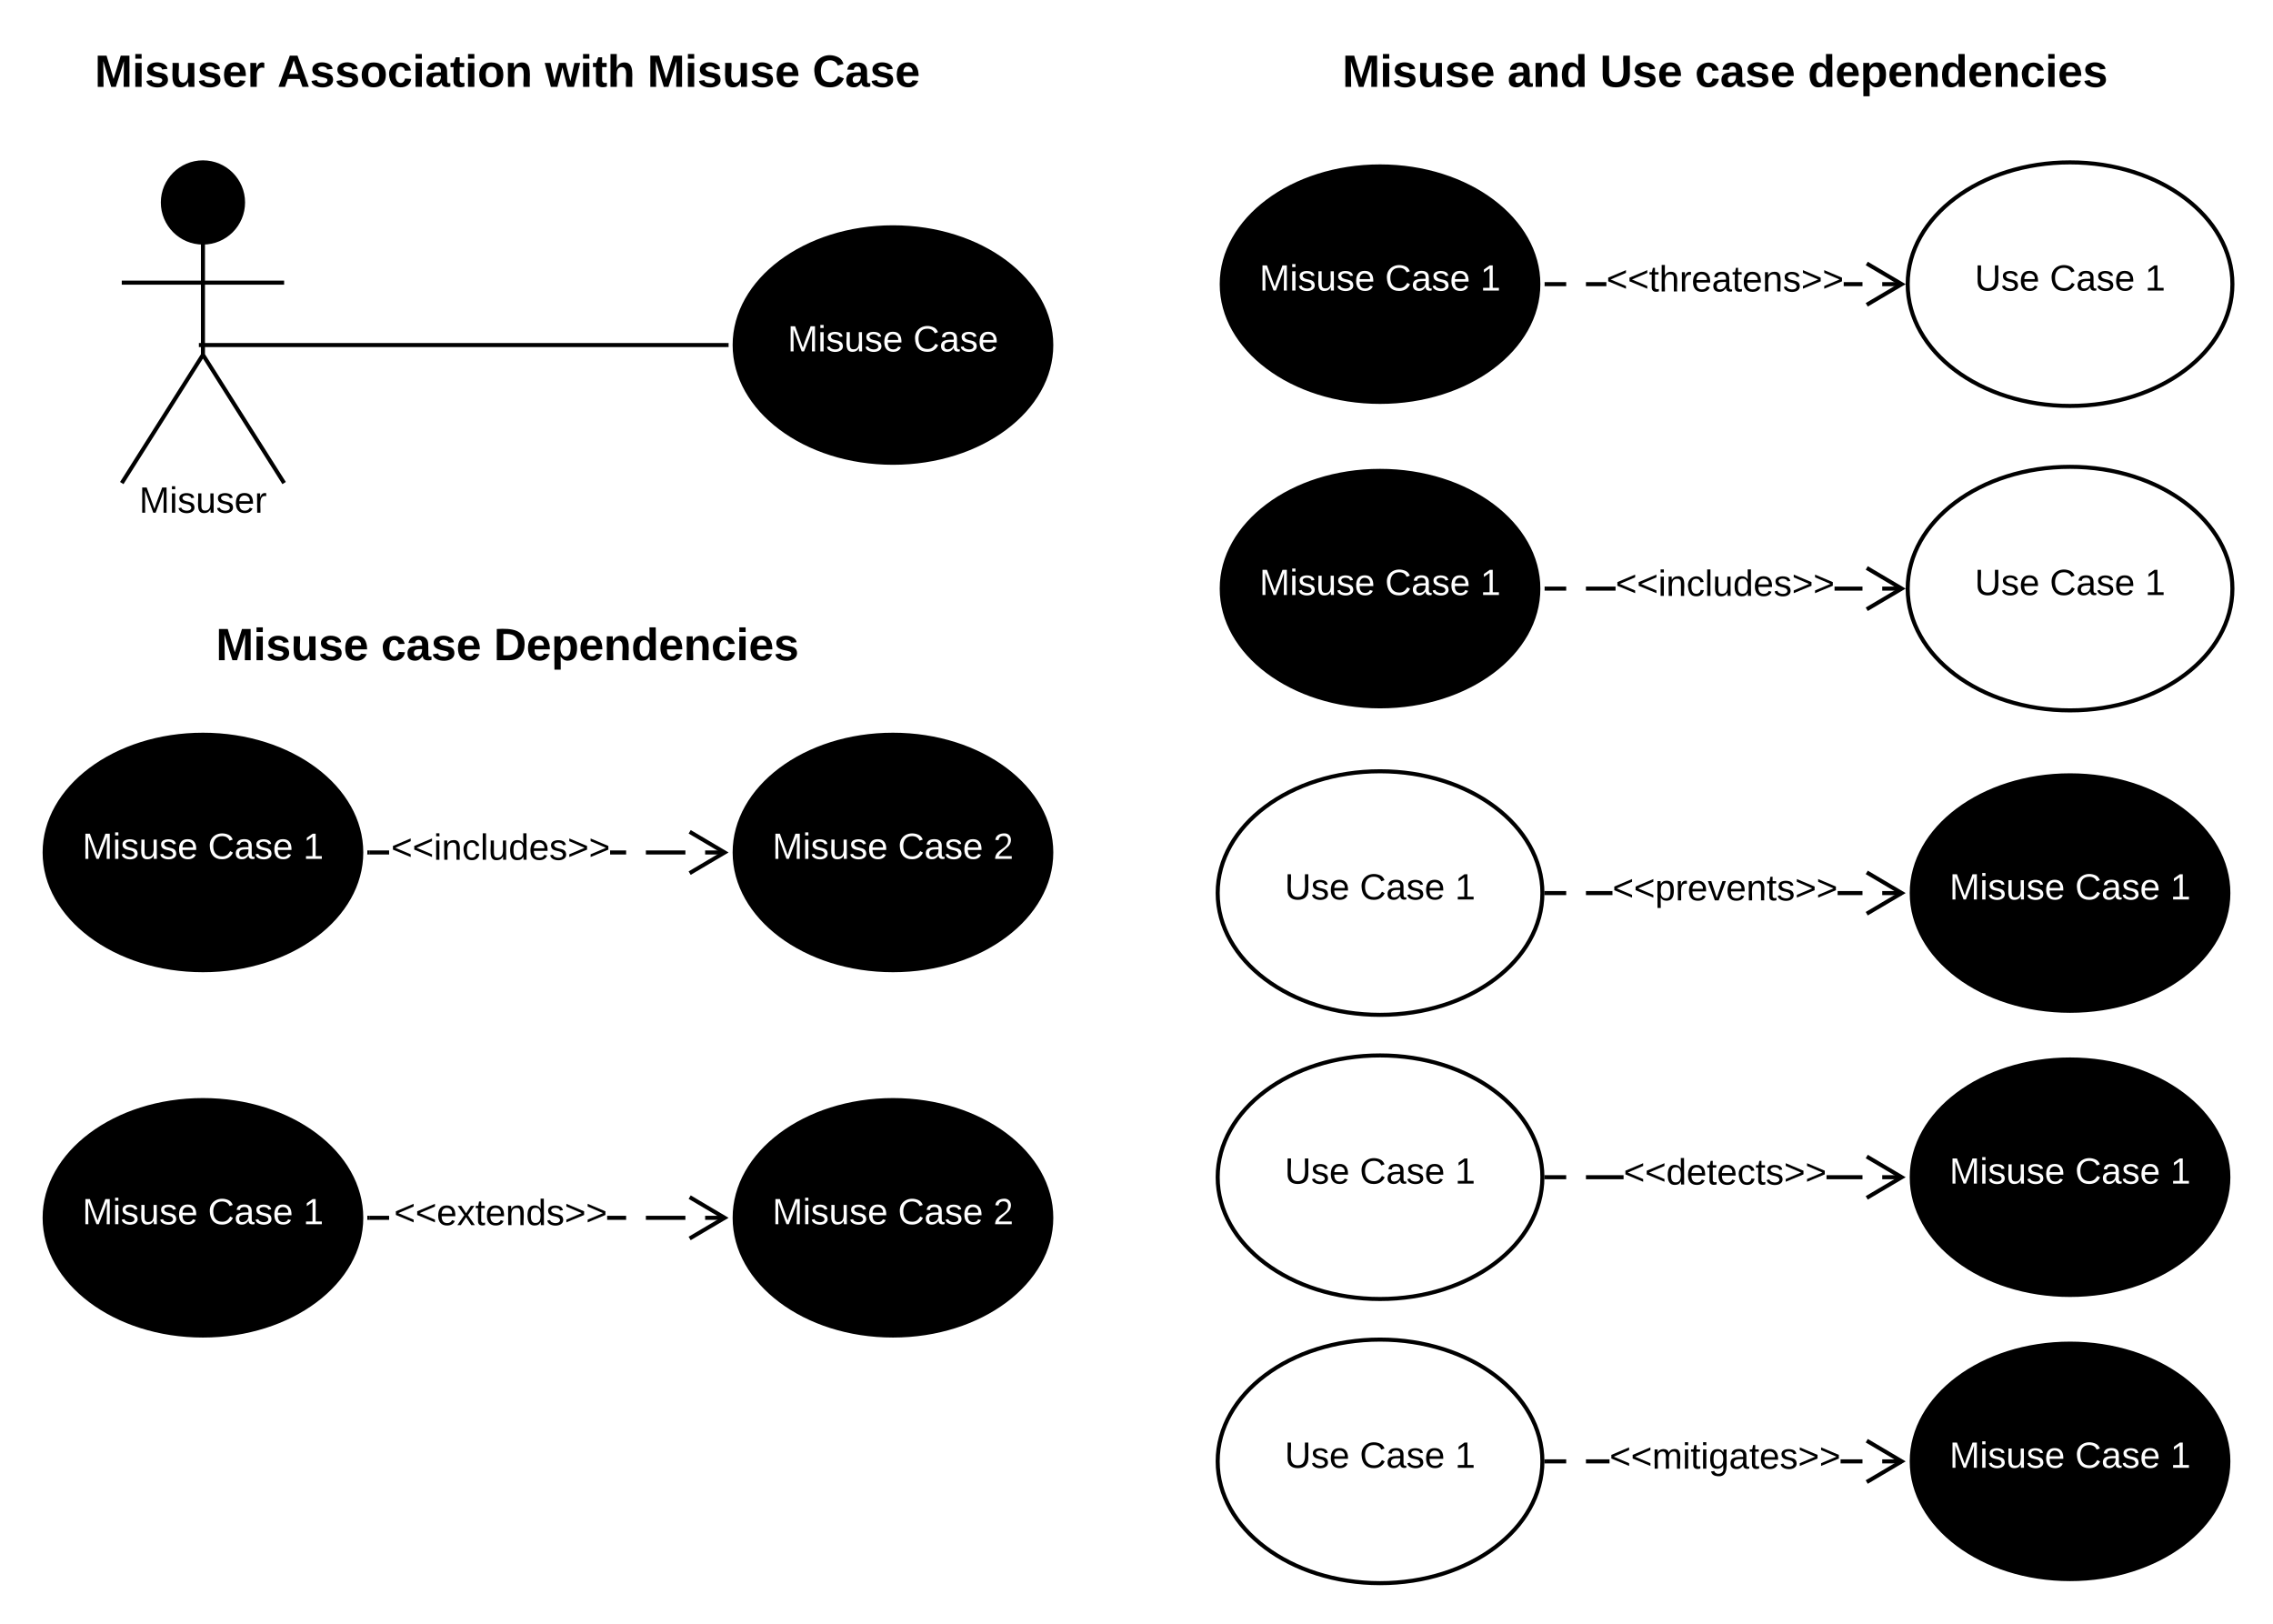 <svg xmlns="http://www.w3.org/2000/svg" xmlns:xlink="http://www.w3.org/1999/xlink" xmlns:lucid="lucid" width="1120" height="800"><g transform="translate(-160 0)" lucid:page-tab-id="SbXUv3KBhmLh"><path d="M0 0h1360v1760H0z" fill="#fff"/><path d="M279.75 99.75c0 10.9-8.84 19.75-19.75 19.75-10.9 0-19.75-8.84-19.75-19.75C240.25 88.85 249.1 80 260 80c10.9 0 19.75 8.84 19.75 19.75z" stroke="#000" stroke-width="2"/><path d="M260 119.5v55.3l40 63.2m-40-63.2L220 238m0-98.75h80" stroke="#000" stroke-width="2" fill="none"/><path d="M220 80h80v180h-80z" fill="none"/><use xlink:href="#a" transform="matrix(1,0,0,1,140,238) translate(88.575 14.6)"/><path d="M680 170c0 33.14-35.82 60-80 60s-80-26.86-80-60 35.82-60 80-60 80 26.86 80 60z" stroke="#fff" stroke-width="2"/><use xlink:href="#b" transform="matrix(1,0,0,1,520,110) translate(28.08 63.15)"/><use xlink:href="#c" transform="matrix(1,0,0,1,520,110) translate(89.98 63.15)"/><path d="M262 170h256M262.03 170H258" stroke="#000" stroke-width="2" fill="none"/><path d="M519 170v.4l.03.6h-1.06v-2h1.06zM931.73 141H922v-2h9.73zm19.8 0h-10.07v-2h10.06zm145.65 0h-9.73v-2h9.73zm-19.46 0h-9.25v-2h9.25z"/><path d="M922.03 141h-1.06l.03-1v-.4l-.03-.6h1.06zM1099 140l-18.67 11.04-1.02-1.72 15.77-9.32-15.76-9.32 1.03-1.72z"/><use xlink:href="#d" transform="matrix(1,0,0,1,951.525,129.2) translate(0 14.4)"/><path d="M1260 140c0 33.14-35.82 60-80 60s-80-26.86-80-60 35.82-60 80-60 80 26.86 80 60z" stroke="#000" stroke-width="2" fill="#fff"/><use xlink:href="#e" transform="matrix(1,0,0,1,1100,80) translate(33.055 63.15)"/><use xlink:href="#f" transform="matrix(1,0,0,1,1100,80) translate(70.005 63.15)"/><use xlink:href="#g" transform="matrix(1,0,0,1,1100,80) translate(116.955 63.15)"/><path d="M230 280h360v80H230z" fill="#fff"/><use xlink:href="#h" transform="matrix(1,0,0,1,230,280) translate(36.394 45.278)"/><use xlink:href="#i" transform="matrix(1,0,0,1,230,280) translate(117.752 45.278)"/><use xlink:href="#j" transform="matrix(1,0,0,1,230,280) translate(173.307 45.278)"/><path d="M180 20h460v40H180z" fill="#fff"/><use xlink:href="#k" transform="matrix(1,0,0,1,180,20) translate(26.672 22.788)"/><use xlink:href="#l" transform="matrix(1,0,0,1,180,20) translate(116.672 22.788)"/><use xlink:href="#m" transform="matrix(1,0,0,1,180,20) translate(248.462 22.788)"/><use xlink:href="#n" transform="matrix(1,0,0,1,180,20) translate(298.956 22.788)"/><use xlink:href="#o" transform="matrix(1,0,0,1,180,20) translate(380.314 22.788)"/><path d="M800 20h420v40H800z" fill="#fff"/><use xlink:href="#h" transform="matrix(1,0,0,1,800,20) translate(21.425 22.788)"/><use xlink:href="#p" transform="matrix(1,0,0,1,800,20) translate(102.783 22.788)"/><use xlink:href="#q" transform="matrix(1,0,0,1,800,20) translate(148.338 22.788)"/><use xlink:href="#r" transform="matrix(1,0,0,1,800,20) translate(195.19 22.788)"/><use xlink:href="#s" transform="matrix(1,0,0,1,800,20) translate(250.746 22.788)"/><path d="M340 420c0 33.14-35.82 60-80 60s-80-26.86-80-60 35.82-60 80-60 80 26.86 80 60z" stroke="#fff" stroke-width="2"/><use xlink:href="#b" transform="matrix(1,0,0,1,180,360) translate(20.58 63.15)"/><use xlink:href="#t" transform="matrix(1,0,0,1,180,360) translate(82.48 63.15)"/><use xlink:href="#u" transform="matrix(1,0,0,1,180,360) translate(129.43 63.15)"/><path d="M680 420c0 33.14-35.82 60-80 60s-80-26.86-80-60 35.82-60 80-60 80 26.86 80 60z" stroke="#fff" stroke-width="2"/><use xlink:href="#b" transform="matrix(1,0,0,1,520,360) translate(20.58 63.15)"/><use xlink:href="#t" transform="matrix(1,0,0,1,520,360) translate(82.48 63.15)"/><use xlink:href="#v" transform="matrix(1,0,0,1,520,360) translate(129.43 63.15)"/><path d="M351.73 421H342v-2h9.73zm146 0h-19.48v-2h19.47zm19.45 0h-9.73v-2h9.73zm-48.66 0h-7.9v-2h7.9z"/><path d="M342.03 421h-1.06l.03-1v-.4l-.03-.6h1.06zM519 420l-18.67 11.04-1.02-1.72 15.77-9.32-15.76-9.32 1.03-1.72z"/><use xlink:href="#w" transform="matrix(1,0,0,1,352.717,409.2) translate(0 14.4)"/><path d="M920 140c0 33.14-35.82 60-80 60s-80-26.86-80-60 35.82-60 80-60 80 26.86 80 60z" stroke="#fff" stroke-width="2"/><use xlink:href="#b" transform="matrix(1,0,0,1,760,80) translate(20.58 63.15)"/><use xlink:href="#t" transform="matrix(1,0,0,1,760,80) translate(82.48 63.15)"/><use xlink:href="#u" transform="matrix(1,0,0,1,760,80) translate(129.43 63.15)"/><path d="M931.73 291H922v-2h9.73zm24.32 0h-14.6v-2h14.6zm141.13 0h-9.73v-2h9.73zm-19.46 0h-13.77v-2h13.77z"/><path d="M922.03 291h-1.06l.03-1v-.4l-.03-.6h1.06zM1099 290l-18.67 11.04-1.02-1.72 15.77-9.32-15.76-9.32 1.03-1.72z"/><use xlink:href="#w" transform="matrix(1,0,0,1,956.05,279.2) translate(0 14.4)"/><path d="M1260 290c0 33.14-35.82 60-80 60s-80-26.86-80-60 35.82-60 80-60 80 26.86 80 60z" stroke="#000" stroke-width="2" fill="#fff"/><use xlink:href="#e" transform="matrix(1,0,0,1,1100,230) translate(33.055 63.15)"/><use xlink:href="#f" transform="matrix(1,0,0,1,1100,230) translate(70.005 63.15)"/><use xlink:href="#g" transform="matrix(1,0,0,1,1100,230) translate(116.955 63.15)"/><path d="M920 290c0 33.14-35.82 60-80 60s-80-26.86-80-60 35.82-60 80-60 80 26.86 80 60z" stroke="#fff" stroke-width="2"/><use xlink:href="#b" transform="matrix(1,0,0,1,760,230) translate(20.58 63.15)"/><use xlink:href="#t" transform="matrix(1,0,0,1,760,230) translate(82.48 63.15)"/><use xlink:href="#u" transform="matrix(1,0,0,1,760,230) translate(129.43 63.15)"/><path d="M920 440c0 33.14-35.82 60-80 60s-80-26.86-80-60 35.82-60 80-60 80 26.86 80 60z" stroke="#000" stroke-width="2" fill="#fff"/><use xlink:href="#e" transform="matrix(1,0,0,1,760,380) translate(33.055 63.15)"/><use xlink:href="#f" transform="matrix(1,0,0,1,760,380) translate(70.005 63.15)"/><use xlink:href="#g" transform="matrix(1,0,0,1,760,380) translate(116.955 63.15)"/><path d="M1260 440c0 33.14-35.82 60-80 60s-80-26.86-80-60 35.82-60 80-60 80 26.86 80 60z" stroke="#fff" stroke-width="2"/><use xlink:href="#b" transform="matrix(1,0,0,1,1100,380) translate(20.58 63.15)"/><use xlink:href="#t" transform="matrix(1,0,0,1,1100,380) translate(82.48 63.15)"/><use xlink:href="#u" transform="matrix(1,0,0,1,1100,380) translate(129.43 63.15)"/><path d="M931.73 441H922v-2h9.73zm22.8 0h-13.07v-2h13.06zm142.65 0h-9.73v-2h9.73zm-19.46 0h-12.25v-2h12.25z"/><path d="M922.03 441h-1.06l.03-1v-.4l-.03-.6h1.06zM1099 440l-18.67 11.04-1.02-1.72 15.77-9.32-15.76-9.32 1.03-1.72z"/><g><use xlink:href="#x" transform="matrix(1,0,0,1,954.525,429.2) translate(0 14.4)"/></g><path d="M920 580c0 33.14-35.82 60-80 60s-80-26.86-80-60 35.82-60 80-60 80 26.86 80 60z" stroke="#000" stroke-width="2" fill="#fff"/><g><use xlink:href="#e" transform="matrix(1,0,0,1,760,520) translate(33.055 63.15)"/><use xlink:href="#f" transform="matrix(1,0,0,1,760,520) translate(70.005 63.15)"/><use xlink:href="#g" transform="matrix(1,0,0,1,760,520) translate(116.955 63.15)"/></g><path d="M1260 580c0 33.14-35.82 60-80 60s-80-26.86-80-60 35.82-60 80-60 80 26.86 80 60z" stroke="#fff" stroke-width="2"/><g><use xlink:href="#b" transform="matrix(1,0,0,1,1100,520) translate(20.58 63.15)"/><use xlink:href="#t" transform="matrix(1,0,0,1,1100,520) translate(82.48 63.15)"/><use xlink:href="#u" transform="matrix(1,0,0,1,1100,520) translate(129.43 63.15)"/></g><path d="M931.73 581H922v-2h9.73zm28.27 0h-18.54v-2H960zm137.18 0h-9.73v-2h9.73zm-19.46 0H1060v-2h17.72z"/><path d="M922.03 581h-1.06l.03-1v-.4l-.03-.6h1.06zM1099 580l-18.67 11.04-1.02-1.72 15.77-9.32-15.76-9.32 1.03-1.72z"/><g><use xlink:href="#y" transform="matrix(1,0,0,1,960,569.2) translate(0 14.4)"/></g><path d="M920 720c0 33.14-35.82 60-80 60s-80-26.86-80-60 35.82-60 80-60 80 26.86 80 60z" stroke="#000" stroke-width="2" fill="#fff"/><g><use xlink:href="#e" transform="matrix(1,0,0,1,760,660) translate(33.055 63.15)"/><use xlink:href="#f" transform="matrix(1,0,0,1,760,660) translate(70.005 63.15)"/><use xlink:href="#g" transform="matrix(1,0,0,1,760,660) translate(116.955 63.15)"/></g><path d="M1260 720c0 33.14-35.82 60-80 60s-80-26.86-80-60 35.82-60 80-60 80 26.86 80 60z" stroke="#fff" stroke-width="2"/><g><use xlink:href="#b" transform="matrix(1,0,0,1,1100,660) translate(20.58 63.15)"/><use xlink:href="#t" transform="matrix(1,0,0,1,1100,660) translate(82.48 63.15)"/><use xlink:href="#u" transform="matrix(1,0,0,1,1100,660) translate(129.43 63.15)"/></g><path d="M931.73 721H922v-2h9.73zm21.35 0h-11.62v-2h11.62zm144.1 0h-9.73v-2h9.73zm-19.46 0h-10.8v-2h10.8z"/><path d="M922.03 721h-1.06l.03-1v-.4l-.03-.6h1.06zM1099 720l-18.67 11.04-1.02-1.72 15.77-9.32-15.76-9.32 1.03-1.72z"/><g><use xlink:href="#z" transform="matrix(1,0,0,1,953.075,709.2) translate(0 14.4)"/></g><path d="M340 600c0 33.14-35.82 60-80 60s-80-26.86-80-60 35.82-60 80-60 80 26.86 80 60z" stroke="#fff" stroke-width="2"/><g><use xlink:href="#b" transform="matrix(1,0,0,1,180,540) translate(20.58 63.15)"/><use xlink:href="#t" transform="matrix(1,0,0,1,180,540) translate(82.48 63.15)"/><use xlink:href="#u" transform="matrix(1,0,0,1,180,540) translate(129.43 63.15)"/></g><path d="M680 600c0 33.14-35.82 60-80 60s-80-26.86-80-60 35.82-60 80-60 80 26.86 80 60z" stroke="#fff" stroke-width="2"/><g><use xlink:href="#b" transform="matrix(1,0,0,1,520,540) translate(20.58 63.15)"/><use xlink:href="#t" transform="matrix(1,0,0,1,520,540) translate(82.48 63.15)"/><use xlink:href="#v" transform="matrix(1,0,0,1,520,540) translate(129.43 63.15)"/></g><path d="M351.73 601H342v-2h9.73zm146 0h-19.48v-2h19.47zm19.45 0h-9.73v-2h9.73zm-48.66 0h-9.35v-2h9.35z"/><path d="M342.03 601h-1.06l.03-1v-.4l-.03-.6h1.06zM519 600l-18.67 11.04-1.02-1.72 15.77-9.32-15.76-9.32 1.03-1.72z"/><g><use xlink:href="#A" transform="matrix(1,0,0,1,354.167,589.2) translate(0 14.4)"/></g><defs><path d="M240 0l2-218c-23 76-54 145-80 218h-23L58-218 59 0H30v-248h44l77 211c21-75 51-140 76-211h43V0h-30" id="B"/><path d="M24-231v-30h32v30H24zM24 0v-190h32V0H24" id="C"/><path d="M135-143c-3-34-86-38-87 0 15 53 115 12 119 90S17 21 10-45l28-5c4 36 97 45 98 0-10-56-113-15-118-90-4-57 82-63 122-42 12 7 21 19 24 35" id="D"/><path d="M84 4C-5 8 30-112 23-190h32v120c0 31 7 50 39 49 72-2 45-101 50-169h31l1 190h-30c-1-10 1-25-2-33-11 22-28 36-60 37" id="E"/><path d="M100-194c63 0 86 42 84 106H49c0 40 14 67 53 68 26 1 43-12 49-29l28 8c-11 28-37 45-77 45C44 4 14-33 15-96c1-61 26-98 85-98zm52 81c6-60-76-77-97-28-3 7-6 17-6 28h103" id="F"/><path d="M114-163C36-179 61-72 57 0H25l-1-190h30c1 12-1 29 2 39 6-27 23-49 58-41v29" id="G"/><g id="a"><use transform="matrix(0.05,0,0,0.05,0,0)" xlink:href="#B"/><use transform="matrix(0.05,0,0,0.05,14.95,0)" xlink:href="#C"/><use transform="matrix(0.05,0,0,0.05,18.9,0)" xlink:href="#D"/><use transform="matrix(0.05,0,0,0.05,27.9,0)" xlink:href="#E"/><use transform="matrix(0.05,0,0,0.05,37.9,0)" xlink:href="#D"/><use transform="matrix(0.05,0,0,0.05,46.9,0)" xlink:href="#F"/><use transform="matrix(0.05,0,0,0.05,56.9,0)" xlink:href="#G"/></g><path fill="#fff" d="M240 0l2-218c-23 76-54 145-80 218h-23L58-218 59 0H30v-248h44l77 211c21-75 51-140 76-211h43V0h-30" id="H"/><path fill="#fff" d="M24-231v-30h32v30H24zM24 0v-190h32V0H24" id="I"/><path fill="#fff" d="M135-143c-3-34-86-38-87 0 15 53 115 12 119 90S17 21 10-45l28-5c4 36 97 45 98 0-10-56-113-15-118-90-4-57 82-63 122-42 12 7 21 19 24 35" id="J"/><path fill="#fff" d="M84 4C-5 8 30-112 23-190h32v120c0 31 7 50 39 49 72-2 45-101 50-169h31l1 190h-30c-1-10 1-25-2-33-11 22-28 36-60 37" id="K"/><path fill="#fff" d="M100-194c63 0 86 42 84 106H49c0 40 14 67 53 68 26 1 43-12 49-29l28 8c-11 28-37 45-77 45C44 4 14-33 15-96c1-61 26-98 85-98zm52 81c6-60-76-77-97-28-3 7-6 17-6 28h103" id="L"/><g id="b"><use transform="matrix(0.05,0,0,0.05,0,0)" xlink:href="#H"/><use transform="matrix(0.05,0,0,0.05,14.95,0)" xlink:href="#I"/><use transform="matrix(0.05,0,0,0.05,18.9,0)" xlink:href="#J"/><use transform="matrix(0.05,0,0,0.05,27.9,0)" xlink:href="#K"/><use transform="matrix(0.05,0,0,0.05,37.9,0)" xlink:href="#J"/><use transform="matrix(0.05,0,0,0.05,46.9,0)" xlink:href="#L"/></g><path fill="#fff" d="M212-179c-10-28-35-45-73-45-59 0-87 40-87 99 0 60 29 101 89 101 43 0 62-24 78-52l27 14C228-24 195 4 139 4 59 4 22-46 18-125c-6-104 99-153 187-111 19 9 31 26 39 46" id="M"/><path fill="#fff" d="M141-36C126-15 110 5 73 4 37 3 15-17 15-53c-1-64 63-63 125-63 3-35-9-54-41-54-24 1-41 7-42 31l-33-3c5-37 33-52 76-52 45 0 72 20 72 64v82c-1 20 7 32 28 27v20c-31 9-61-2-59-35zM48-53c0 20 12 33 32 33 41-3 63-29 60-74-43 2-92-5-92 41" id="N"/><g id="c"><use transform="matrix(0.05,0,0,0.05,0,0)" xlink:href="#M"/><use transform="matrix(0.05,0,0,0.05,12.95,0)" xlink:href="#N"/><use transform="matrix(0.05,0,0,0.05,22.95,0)" xlink:href="#J"/><use transform="matrix(0.05,0,0,0.05,31.95,0)" xlink:href="#L"/></g><path d="M18-100v-36l175-74v27L42-118l151 64v27" id="O"/><path d="M59-47c-2 24 18 29 38 22v24C64 9 27 4 27-40v-127H5v-23h24l9-43h21v43h35v23H59v120" id="P"/><path d="M106-169C34-169 62-67 57 0H25v-261h32l-1 103c12-21 28-36 61-36 89 0 53 116 60 194h-32v-121c2-32-8-49-39-48" id="Q"/><path d="M141-36C126-15 110 5 73 4 37 3 15-17 15-53c-1-64 63-63 125-63 3-35-9-54-41-54-24 1-41 7-42 31l-33-3c5-37 33-52 76-52 45 0 72 20 72 64v82c-1 20 7 32 28 27v20c-31 9-61-2-59-35zM48-53c0 20 12 33 32 33 41-3 63-29 60-74-43 2-92-5-92 41" id="R"/><path d="M117-194c89-4 53 116 60 194h-32v-121c0-31-8-49-39-48C34-167 62-67 57 0H25l-1-190h30c1 10-1 24 2 32 11-22 29-35 61-36" id="S"/><path d="M18-27v-27l151-64-151-65v-27l175 74v36" id="T"/><g id="d"><use transform="matrix(0.05,0,0,0.05,0,0)" xlink:href="#O"/><use transform="matrix(0.05,0,0,0.05,10.5,0)" xlink:href="#O"/><use transform="matrix(0.05,0,0,0.05,21,0)" xlink:href="#P"/><use transform="matrix(0.05,0,0,0.05,26,0)" xlink:href="#Q"/><use transform="matrix(0.05,0,0,0.05,36,0)" xlink:href="#G"/><use transform="matrix(0.05,0,0,0.05,41.95,0)" xlink:href="#F"/><use transform="matrix(0.05,0,0,0.05,51.95,0)" xlink:href="#R"/><use transform="matrix(0.05,0,0,0.05,61.95,0)" xlink:href="#P"/><use transform="matrix(0.05,0,0,0.05,66.95,0)" xlink:href="#F"/><use transform="matrix(0.05,0,0,0.05,76.95,0)" xlink:href="#S"/><use transform="matrix(0.05,0,0,0.05,86.95,0)" xlink:href="#D"/><use transform="matrix(0.05,0,0,0.05,95.95,0)" xlink:href="#T"/><use transform="matrix(0.05,0,0,0.05,106.45,0)" xlink:href="#T"/></g><path d="M232-93c-1 65-40 97-104 97C67 4 28-28 28-90v-158h33c8 89-33 224 67 224 102 0 64-133 71-224h33v155" id="U"/><g id="e"><use transform="matrix(0.05,0,0,0.05,0,0)" xlink:href="#U"/><use transform="matrix(0.05,0,0,0.05,12.95,0)" xlink:href="#D"/><use transform="matrix(0.05,0,0,0.05,21.95,0)" xlink:href="#F"/></g><path d="M212-179c-10-28-35-45-73-45-59 0-87 40-87 99 0 60 29 101 89 101 43 0 62-24 78-52l27 14C228-24 195 4 139 4 59 4 22-46 18-125c-6-104 99-153 187-111 19 9 31 26 39 46" id="V"/><g id="f"><use transform="matrix(0.05,0,0,0.05,0,0)" xlink:href="#V"/><use transform="matrix(0.05,0,0,0.05,12.95,0)" xlink:href="#R"/><use transform="matrix(0.05,0,0,0.05,22.95,0)" xlink:href="#D"/><use transform="matrix(0.05,0,0,0.05,31.95,0)" xlink:href="#F"/></g><path d="M27 0v-27h64v-190l-56 39v-29l58-41h29v221h61V0H27" id="W"/><use transform="matrix(0.05,0,0,0.05,0,0)" xlink:href="#W" id="g"/><path d="M230 0l2-204L168 0h-37L68-204 70 0H24v-248h70l56 185 57-185h69V0h-46" id="X"/><path d="M25-224v-37h50v37H25zM25 0v-190h50V0H25" id="Y"/><path d="M137-138c1-29-70-34-71-4 15 46 118 7 119 86 1 83-164 76-172 9l43-7c4 19 20 25 44 25 33 8 57-30 24-41C81-84 22-81 20-136c-2-80 154-74 161-7" id="Z"/><path d="M85 4C-2 5 27-109 22-190h50c7 57-23 150 33 157 60-5 35-97 40-157h50l1 190h-47c-2-12 1-28-3-38-12 25-28 42-61 42" id="aa"/><path d="M185-48c-13 30-37 53-82 52C43 2 14-33 14-96s30-98 90-98c62 0 83 45 84 108H66c0 31 8 55 39 56 18 0 30-7 34-22zm-45-69c5-46-57-63-70-21-2 6-4 13-4 21h74" id="ab"/><g id="h"><use transform="matrix(0.062,0,0,0.062,0,0)" xlink:href="#X"/><use transform="matrix(0.062,0,0,0.062,18.457,0)" xlink:href="#Y"/><use transform="matrix(0.062,0,0,0.062,24.63,0)" xlink:href="#Z"/><use transform="matrix(0.062,0,0,0.062,36.975,0)" xlink:href="#aa"/><use transform="matrix(0.062,0,0,0.062,50.494,0)" xlink:href="#Z"/><use transform="matrix(0.062,0,0,0.062,62.84,0)" xlink:href="#ab"/></g><path d="M190-63c-7 42-38 67-86 67-59 0-84-38-90-98-12-110 154-137 174-36l-49 2c-2-19-15-32-35-32-30 0-35 28-38 64-6 74 65 87 74 30" id="ac"/><path d="M133-34C117-15 103 5 69 4 32 3 11-16 11-54c-1-60 55-63 116-61 1-26-3-47-28-47-18 1-26 9-28 27l-52-2c7-38 36-58 82-57s74 22 75 68l1 82c-1 14 12 18 25 15v27c-30 8-71 5-69-32zm-48 3c29 0 43-24 42-57-32 0-66-3-65 30 0 17 8 27 23 27" id="ad"/><g id="i"><use transform="matrix(0.062,0,0,0.062,0,0)" xlink:href="#ac"/><use transform="matrix(0.062,0,0,0.062,12.346,0)" xlink:href="#ad"/><use transform="matrix(0.062,0,0,0.062,24.691,0)" xlink:href="#Z"/><use transform="matrix(0.062,0,0,0.062,37.037,0)" xlink:href="#ab"/></g><path d="M24-248c120-7 223 5 221 122C244-46 201 0 124 0H24v-248zM76-40c74 7 117-18 117-86 0-67-45-88-117-82v168" id="ae"/><path d="M135-194c53 0 70 44 70 98 0 56-19 98-73 100-31 1-45-17-59-34 3 33 2 69 2 105H25l-1-265h48c2 10 0 23 3 31 11-24 29-35 60-35zM114-30c33 0 39-31 40-66 0-38-9-64-40-64-56 0-55 130 0 130" id="af"/><path d="M135-194c87-1 58 113 63 194h-50c-7-57 23-157-34-157-59 0-34 97-39 157H25l-1-190h47c2 12-1 28 3 38 12-26 28-41 61-42" id="ag"/><path d="M88-194c31-1 46 15 58 34l-1-101h50l1 261h-48c-2-10 0-23-3-31C134-8 116 4 84 4 32 4 16-41 15-95c0-56 19-97 73-99zm17 164c33 0 40-30 41-66 1-37-9-64-41-64s-38 30-39 65c0 43 13 65 39 65" id="ah"/><g id="j"><use transform="matrix(0.062,0,0,0.062,0,0)" xlink:href="#ae"/><use transform="matrix(0.062,0,0,0.062,15.988,0)" xlink:href="#ab"/><use transform="matrix(0.062,0,0,0.062,28.333,0)" xlink:href="#af"/><use transform="matrix(0.062,0,0,0.062,41.852,0)" xlink:href="#ab"/><use transform="matrix(0.062,0,0,0.062,54.198,0)" xlink:href="#ag"/><use transform="matrix(0.062,0,0,0.062,67.716,0)" xlink:href="#ah"/><use transform="matrix(0.062,0,0,0.062,81.235,0)" xlink:href="#ab"/><use transform="matrix(0.062,0,0,0.062,93.58,0)" xlink:href="#ag"/><use transform="matrix(0.062,0,0,0.062,107.099,0)" xlink:href="#ac"/><use transform="matrix(0.062,0,0,0.062,119.444,0)" xlink:href="#Y"/><use transform="matrix(0.062,0,0,0.062,125.617,0)" xlink:href="#ab"/><use transform="matrix(0.062,0,0,0.062,137.963,0)" xlink:href="#Z"/></g><path d="M135-150c-39-12-60 13-60 57V0H25l-1-190h47c2 13-1 29 3 40 6-28 27-53 61-41v41" id="ai"/><g id="k"><use transform="matrix(0.062,0,0,0.062,0,0)" xlink:href="#X"/><use transform="matrix(0.062,0,0,0.062,18.457,0)" xlink:href="#Y"/><use transform="matrix(0.062,0,0,0.062,24.63,0)" xlink:href="#Z"/><use transform="matrix(0.062,0,0,0.062,36.975,0)" xlink:href="#aa"/><use transform="matrix(0.062,0,0,0.062,50.494,0)" xlink:href="#Z"/><use transform="matrix(0.062,0,0,0.062,62.84,0)" xlink:href="#ab"/><use transform="matrix(0.062,0,0,0.062,75.185,0)" xlink:href="#ai"/></g><path d="M199 0l-22-63H83L61 0H9l90-248h61L250 0h-51zm-33-102l-36-108c-10 38-24 72-36 108h72" id="aj"/><path d="M110-194c64 0 96 36 96 99 0 64-35 99-97 99-61 0-95-36-95-99 0-62 34-99 96-99zm-1 164c35 0 45-28 45-65 0-40-10-65-43-65-34 0-45 26-45 65 0 36 10 65 43 65" id="ak"/><path d="M115-3C79 11 28 4 28-45v-112H4v-33h27l15-45h31v45h36v33H77v99c-1 23 16 31 38 25v30" id="al"/><g id="l"><use transform="matrix(0.062,0,0,0.062,0,0)" xlink:href="#aj"/><use transform="matrix(0.062,0,0,0.062,15.988,0)" xlink:href="#Z"/><use transform="matrix(0.062,0,0,0.062,28.333,0)" xlink:href="#Z"/><use transform="matrix(0.062,0,0,0.062,40.679,0)" xlink:href="#ak"/><use transform="matrix(0.062,0,0,0.062,54.198,0)" xlink:href="#ac"/><use transform="matrix(0.062,0,0,0.062,66.543,0)" xlink:href="#Y"/><use transform="matrix(0.062,0,0,0.062,72.716,0)" xlink:href="#ad"/><use transform="matrix(0.062,0,0,0.062,85.062,0)" xlink:href="#al"/><use transform="matrix(0.062,0,0,0.062,92.407,0)" xlink:href="#Y"/><use transform="matrix(0.062,0,0,0.062,98.58,0)" xlink:href="#ak"/><use transform="matrix(0.062,0,0,0.062,112.099,0)" xlink:href="#ag"/></g><path d="M231 0h-52l-39-155L100 0H48L-1-190h46L77-45c9-52 24-97 36-145h53l37 145 32-145h46" id="am"/><path d="M114-157C55-157 80-60 75 0H25v-261h50l-1 109c12-26 28-41 61-42 86-1 58 113 63 194h-50c-7-57 23-157-34-157" id="an"/><g id="m"><use transform="matrix(0.062,0,0,0.062,0,0)" xlink:href="#am"/><use transform="matrix(0.062,0,0,0.062,17.284,0)" xlink:href="#Y"/><use transform="matrix(0.062,0,0,0.062,23.457,0)" xlink:href="#al"/><use transform="matrix(0.062,0,0,0.062,30.802,0)" xlink:href="#an"/></g><g id="n"><use transform="matrix(0.062,0,0,0.062,0,0)" xlink:href="#X"/><use transform="matrix(0.062,0,0,0.062,18.457,0)" xlink:href="#Y"/><use transform="matrix(0.062,0,0,0.062,24.63,0)" xlink:href="#Z"/><use transform="matrix(0.062,0,0,0.062,36.975,0)" xlink:href="#aa"/><use transform="matrix(0.062,0,0,0.062,50.494,0)" xlink:href="#Z"/><use transform="matrix(0.062,0,0,0.062,62.84,0)" xlink:href="#ab"/></g><path d="M67-125c0 53 21 87 73 88 37 1 54-22 65-47l45 17C233-25 199 4 140 4 58 4 20-42 15-125 8-235 124-281 211-232c18 10 29 29 36 50l-46 12c-8-25-30-41-62-41-52 0-71 34-72 86" id="ao"/><g id="o"><use transform="matrix(0.062,0,0,0.062,0,0)" xlink:href="#ao"/><use transform="matrix(0.062,0,0,0.062,15.988,0)" xlink:href="#ad"/><use transform="matrix(0.062,0,0,0.062,28.333,0)" xlink:href="#Z"/><use transform="matrix(0.062,0,0,0.062,40.679,0)" xlink:href="#ab"/></g><g id="p"><use transform="matrix(0.062,0,0,0.062,0,0)" xlink:href="#ad"/><use transform="matrix(0.062,0,0,0.062,12.346,0)" xlink:href="#ag"/><use transform="matrix(0.062,0,0,0.062,25.864,0)" xlink:href="#ah"/></g><path d="M238-95c0 69-44 99-111 99C63 4 22-25 22-93v-155h51v151c-1 38 19 59 55 60 90 1 49-130 58-211h52v153" id="ap"/><g id="q"><use transform="matrix(0.062,0,0,0.062,0,0)" xlink:href="#ap"/><use transform="matrix(0.062,0,0,0.062,15.988,0)" xlink:href="#Z"/><use transform="matrix(0.062,0,0,0.062,28.333,0)" xlink:href="#ab"/></g><g id="r"><use transform="matrix(0.062,0,0,0.062,0,0)" xlink:href="#ac"/><use transform="matrix(0.062,0,0,0.062,12.346,0)" xlink:href="#ad"/><use transform="matrix(0.062,0,0,0.062,24.691,0)" xlink:href="#Z"/><use transform="matrix(0.062,0,0,0.062,37.037,0)" xlink:href="#ab"/></g><g id="s"><use transform="matrix(0.062,0,0,0.062,0,0)" xlink:href="#ah"/><use transform="matrix(0.062,0,0,0.062,13.519,0)" xlink:href="#ab"/><use transform="matrix(0.062,0,0,0.062,25.864,0)" xlink:href="#af"/><use transform="matrix(0.062,0,0,0.062,39.383,0)" xlink:href="#ab"/><use transform="matrix(0.062,0,0,0.062,51.728,0)" xlink:href="#ag"/><use transform="matrix(0.062,0,0,0.062,65.247,0)" xlink:href="#ah"/><use transform="matrix(0.062,0,0,0.062,78.765,0)" xlink:href="#ab"/><use transform="matrix(0.062,0,0,0.062,91.111,0)" xlink:href="#ag"/><use transform="matrix(0.062,0,0,0.062,104.63,0)" xlink:href="#ac"/><use transform="matrix(0.062,0,0,0.062,116.975,0)" xlink:href="#Y"/><use transform="matrix(0.062,0,0,0.062,123.148,0)" xlink:href="#ab"/><use transform="matrix(0.062,0,0,0.062,135.494,0)" xlink:href="#Z"/></g><g id="t"><use transform="matrix(0.05,0,0,0.05,0,0)" xlink:href="#M"/><use transform="matrix(0.05,0,0,0.05,12.95,0)" xlink:href="#N"/><use transform="matrix(0.05,0,0,0.05,22.95,0)" xlink:href="#J"/><use transform="matrix(0.05,0,0,0.05,31.95,0)" xlink:href="#L"/></g><path fill="#fff" d="M27 0v-27h64v-190l-56 39v-29l58-41h29v221h61V0H27" id="aq"/><use transform="matrix(0.05,0,0,0.05,0,0)" xlink:href="#aq" id="u"/><path fill="#fff" d="M101-251c82-7 93 87 43 132L82-64C71-53 59-42 53-27h129V0H18c2-99 128-94 128-182 0-28-16-43-45-43s-46 15-49 41l-32-3c6-41 34-60 81-64" id="ar"/><use transform="matrix(0.05,0,0,0.05,0,0)" xlink:href="#ar" id="v"/><path d="M96-169c-40 0-48 33-48 73s9 75 48 75c24 0 41-14 43-38l32 2c-6 37-31 61-74 61-59 0-76-41-82-99-10-93 101-131 147-64 4 7 5 14 7 22l-32 3c-4-21-16-35-41-35" id="as"/><path d="M24 0v-261h32V0H24" id="at"/><path d="M85-194c31 0 48 13 60 33l-1-100h32l1 261h-30c-2-10 0-23-3-31C134-8 116 4 85 4 32 4 16-35 15-94c0-66 23-100 70-100zm9 24c-40 0-46 34-46 75 0 40 6 74 45 74 42 0 51-32 51-76 0-42-9-74-50-73" id="au"/><g id="w"><use transform="matrix(0.05,0,0,0.05,0,0)" xlink:href="#O"/><use transform="matrix(0.05,0,0,0.05,10.5,0)" xlink:href="#O"/><use transform="matrix(0.05,0,0,0.05,21,0)" xlink:href="#C"/><use transform="matrix(0.05,0,0,0.05,24.95,0)" xlink:href="#S"/><use transform="matrix(0.05,0,0,0.05,34.95,0)" xlink:href="#as"/><use transform="matrix(0.05,0,0,0.05,43.95,0)" xlink:href="#at"/><use transform="matrix(0.05,0,0,0.05,47.9,0)" xlink:href="#E"/><use transform="matrix(0.05,0,0,0.05,57.9,0)" xlink:href="#au"/><use transform="matrix(0.05,0,0,0.05,67.9,0)" xlink:href="#F"/><use transform="matrix(0.05,0,0,0.05,77.9,0)" xlink:href="#D"/><use transform="matrix(0.05,0,0,0.05,86.9,0)" xlink:href="#T"/><use transform="matrix(0.05,0,0,0.05,97.4,0)" xlink:href="#T"/></g><path d="M115-194c55 1 70 41 70 98S169 2 115 4C84 4 66-9 55-30l1 105H24l-1-265h31l2 30c10-21 28-34 59-34zm-8 174c40 0 45-34 45-75s-6-73-45-74c-42 0-51 32-51 76 0 43 10 73 51 73" id="av"/><path d="M108 0H70L1-190h34L89-25l56-165h34" id="aw"/><g id="x"><use transform="matrix(0.05,0,0,0.05,0,0)" xlink:href="#O"/><use transform="matrix(0.05,0,0,0.05,10.5,0)" xlink:href="#O"/><use transform="matrix(0.05,0,0,0.05,21,0)" xlink:href="#av"/><use transform="matrix(0.05,0,0,0.05,31,0)" xlink:href="#G"/><use transform="matrix(0.05,0,0,0.05,36.95,0)" xlink:href="#F"/><use transform="matrix(0.05,0,0,0.05,46.95,0)" xlink:href="#aw"/><use transform="matrix(0.05,0,0,0.05,55.95,0)" xlink:href="#F"/><use transform="matrix(0.05,0,0,0.05,65.95,0)" xlink:href="#S"/><use transform="matrix(0.05,0,0,0.05,75.95,0)" xlink:href="#P"/><use transform="matrix(0.05,0,0,0.05,80.95,0)" xlink:href="#D"/><use transform="matrix(0.05,0,0,0.05,89.95,0)" xlink:href="#T"/><use transform="matrix(0.05,0,0,0.05,100.45,0)" xlink:href="#T"/></g><g id="y"><use transform="matrix(0.05,0,0,0.05,0,0)" xlink:href="#O"/><use transform="matrix(0.05,0,0,0.05,10.5,0)" xlink:href="#O"/><use transform="matrix(0.05,0,0,0.05,21,0)" xlink:href="#au"/><use transform="matrix(0.05,0,0,0.05,31,0)" xlink:href="#F"/><use transform="matrix(0.05,0,0,0.05,41,0)" xlink:href="#P"/><use transform="matrix(0.05,0,0,0.05,46,0)" xlink:href="#F"/><use transform="matrix(0.05,0,0,0.05,56,0)" xlink:href="#as"/><use transform="matrix(0.05,0,0,0.05,65,0)" xlink:href="#P"/><use transform="matrix(0.05,0,0,0.05,70,0)" xlink:href="#D"/><use transform="matrix(0.05,0,0,0.05,79,0)" xlink:href="#T"/><use transform="matrix(0.05,0,0,0.05,89.5,0)" xlink:href="#T"/></g><path d="M210-169c-67 3-38 105-44 169h-31v-121c0-29-5-50-35-48C34-165 62-65 56 0H25l-1-190h30c1 10-1 24 2 32 10-44 99-50 107 0 11-21 27-35 58-36 85-2 47 119 55 194h-31v-121c0-29-5-49-35-48" id="ax"/><path d="M177-190C167-65 218 103 67 71c-23-6-38-20-44-43l32-5c15 47 100 32 89-28v-30C133-14 115 1 83 1 29 1 15-40 15-95c0-56 16-97 71-98 29-1 48 16 59 35 1-10 0-23 2-32h30zM94-22c36 0 50-32 50-73 0-42-14-75-50-75-39 0-46 34-46 75s6 73 46 73" id="ay"/><g id="z"><use transform="matrix(0.05,0,0,0.05,0,0)" xlink:href="#O"/><use transform="matrix(0.05,0,0,0.05,10.5,0)" xlink:href="#O"/><use transform="matrix(0.05,0,0,0.05,21,0)" xlink:href="#ax"/><use transform="matrix(0.05,0,0,0.05,35.95,0)" xlink:href="#C"/><use transform="matrix(0.05,0,0,0.05,39.9,0)" xlink:href="#P"/><use transform="matrix(0.05,0,0,0.05,44.9,0)" xlink:href="#C"/><use transform="matrix(0.05,0,0,0.05,48.85,0)" xlink:href="#ay"/><use transform="matrix(0.05,0,0,0.05,58.85,0)" xlink:href="#R"/><use transform="matrix(0.05,0,0,0.05,68.85,0)" xlink:href="#P"/><use transform="matrix(0.05,0,0,0.05,73.85,0)" xlink:href="#F"/><use transform="matrix(0.05,0,0,0.05,83.85,0)" xlink:href="#D"/><use transform="matrix(0.05,0,0,0.05,92.85,0)" xlink:href="#T"/><use transform="matrix(0.05,0,0,0.05,103.35,0)" xlink:href="#T"/></g><path d="M141 0L90-78 38 0H4l68-98-65-92h35l48 74 47-74h35l-64 92 68 98h-35" id="az"/><g id="A"><use transform="matrix(0.05,0,0,0.05,0,0)" xlink:href="#O"/><use transform="matrix(0.05,0,0,0.05,10.5,0)" xlink:href="#O"/><use transform="matrix(0.05,0,0,0.05,21,0)" xlink:href="#F"/><use transform="matrix(0.05,0,0,0.05,31,0)" xlink:href="#az"/><use transform="matrix(0.05,0,0,0.05,40,0)" xlink:href="#P"/><use transform="matrix(0.05,0,0,0.05,45,0)" xlink:href="#F"/><use transform="matrix(0.05,0,0,0.05,55,0)" xlink:href="#S"/><use transform="matrix(0.05,0,0,0.05,65,0)" xlink:href="#au"/><use transform="matrix(0.05,0,0,0.05,75,0)" xlink:href="#D"/><use transform="matrix(0.05,0,0,0.05,84,0)" xlink:href="#T"/><use transform="matrix(0.05,0,0,0.05,94.5,0)" xlink:href="#T"/></g></defs></g></svg>